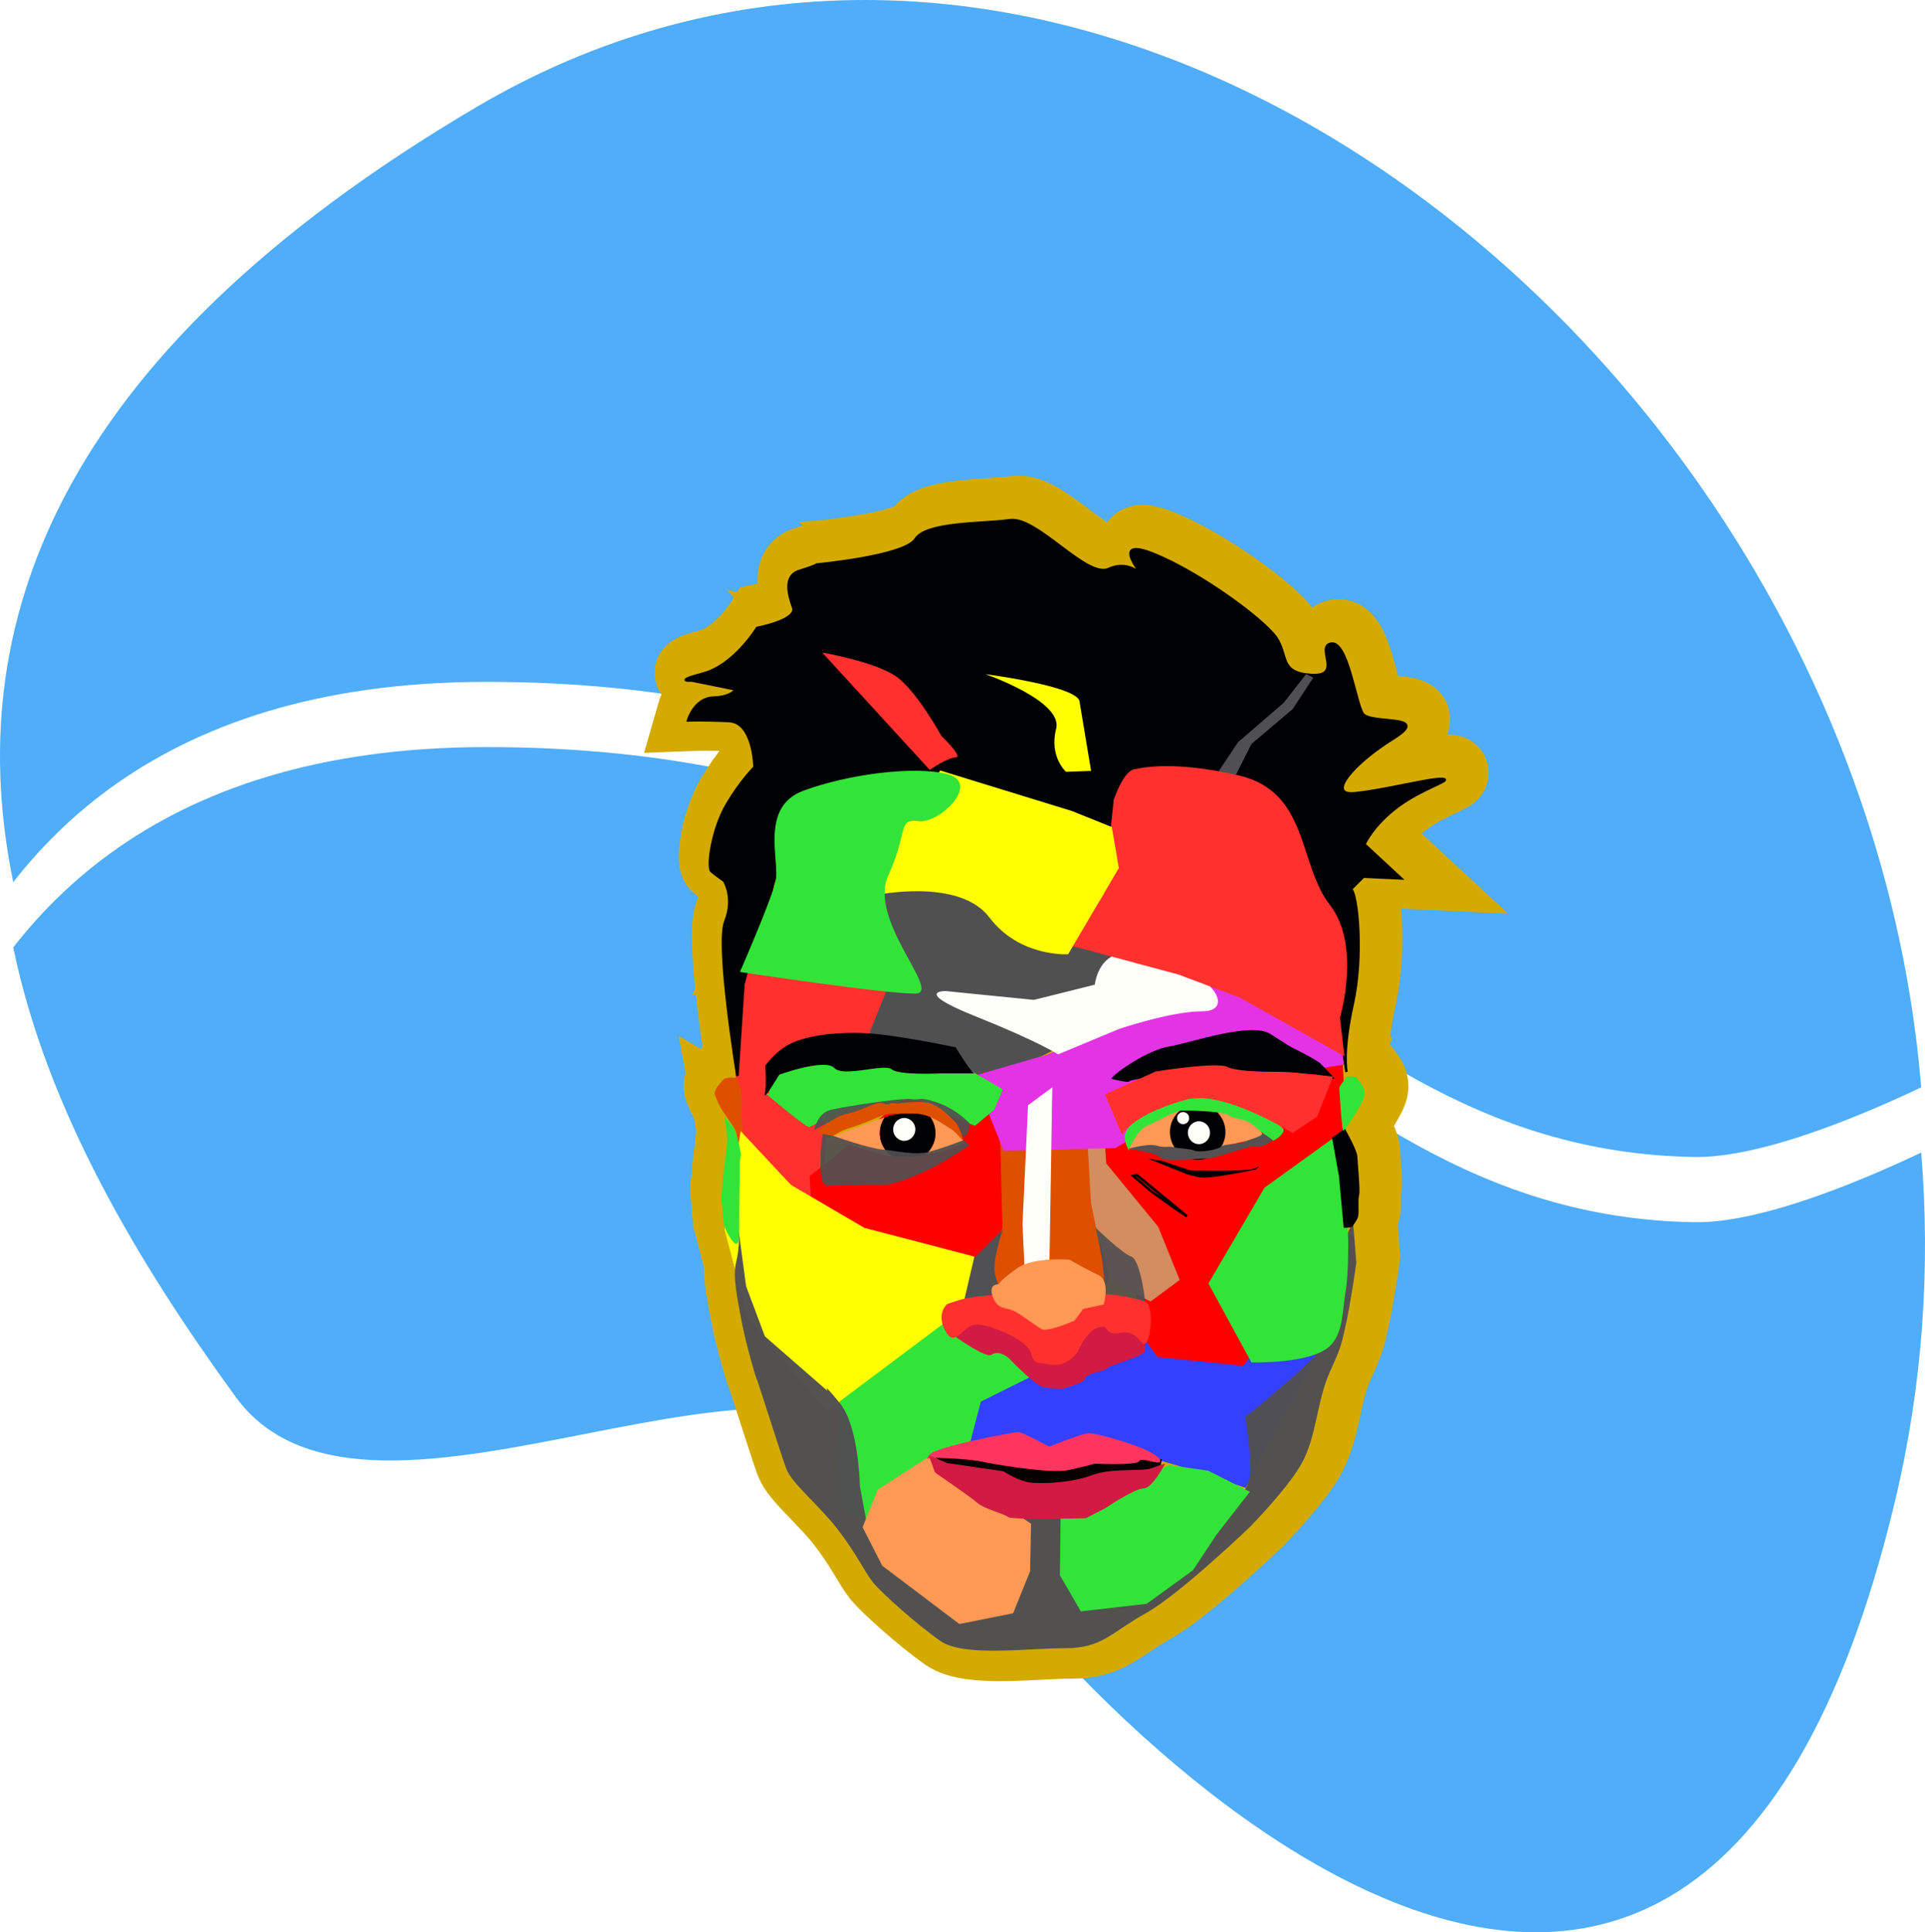 <?xml version="1.0" encoding="UTF-8" standalone="no"?>
<!-- Created with Inkscape (http://www.inkscape.org/) -->

<svg
   width="202.99mm"
   height="203.752mm"
   enable-background="new"
   version="1.1"
   viewBox="0 0 202.99 203.752"
   id="svg275"
   sodipodi:docname="kishansvgOP.svg"
   inkscape:version="1.1 (c68e22c387, 2021-05-23)"
   xmlns:inkscape="http://www.inkscape.org/namespaces/inkscape"
   xmlns:sodipodi="http://sodipodi.sourceforge.net/DTD/sodipodi-0.dtd"
   xmlns="http://www.w3.org/2000/svg"
   xmlns:svg="http://www.w3.org/2000/svg"
   xmlns:rdf="http://www.w3.org/1999/02/22-rdf-syntax-ns#"
   xmlns:cc="http://creativecommons.org/ns#"
   xmlns:dc="http://purl.org/dc/elements/1.1/">
  <sodipodi:namedview
     id="namedview277"
     pagecolor="#505050"
     bordercolor="#eeeeee"
     borderopacity="1"
     inkscape:pageshadow="0"
     inkscape:pageopacity="0"
     inkscape:pagecheckerboard="0"
     inkscape:document-units="mm"
     showgrid="false"
     inkscape:zoom="0.63905568"
     inkscape:cx="545.3359"
     inkscape:cy="308.26735"
     inkscape:window-width="1366"
     inkscape:window-height="705"
     inkscape:window-x="-8"
     inkscape:window-y="-8"
     inkscape:window-maximized="1"
     inkscape:current-layer="g273" />
  <defs
     id="defs5">
    <filter
       id="filter4886"
       x="-0.75"
       y="-0.471"
       width="2.222"
       height="1.917"
       color-interpolation-filters="sRGB">
      <feBlend
         in2="BackgroundImage"
         id="feBlend2"
         mode="normal" />
    </filter>
  </defs>
  <g
     transform="translate(23.841,-56.022)"
     id="g273">
    <g
       id="g3687">
      <g
         id="g3415"
         transform="translate(-0.262)">
        <path
           id="path1468"
           style="fill:#4fadf9;fill-opacity:1;stroke:none;stroke-width:0.265px;stroke-linecap:butt;stroke-linejoin:miter;stroke-opacity:1"
           d="m 179.009,177.554 c -0.538,0.254 -1.077,0.51 -1.652,0.773 -0.759,0.347 -1.546,0.7 -2.355,1.052 -0.809,0.352 -1.64,0.704 -2.486,1.05 -0.846,0.346 -1.706,0.686 -2.573,1.014 -0.868,0.328 -1.742,0.645 -2.617,0.945 -0.875,0.3 -1.75,0.582 -2.618,0.842 -0.434,0.13 -0.866,0.254 -1.296,0.372 -0.429,0.118 -0.856,0.229 -1.28,0.334 -0.423,0.104 -0.843,0.202 -1.258,0.291 -0.415,0.089 -0.826,0.171 -1.231,0.244 -0.405,0.073 -0.805,0.138 -1.199,0.194 -0.394,0.056 -0.781,0.102 -1.161,0.138 -0.38,0.037 -0.753,0.064 -1.118,0.08 -0.365,0.016 -0.721,0.021 -1.069,0.015 -0.713,-0.012 -1.419,-0.035 -2.116,-0.07 -0.697,-0.035 -1.386,-0.082 -2.068,-0.14 -0.682,-0.058 -1.356,-0.127 -2.023,-0.207 -0.667,-0.08 -1.326,-0.17 -1.979,-0.271 -0.653,-0.101 -1.298,-0.212 -1.937,-0.333 -0.639,-0.121 -1.272,-0.253 -1.898,-0.394 -0.626,-0.141 -1.246,-0.291 -1.86,-0.451 -0.614,-0.16 -1.223,-0.328 -1.826,-0.506 -0.603,-0.178 -1.2,-0.365 -1.792,-0.56 -0.592,-0.195 -1.18,-0.399 -1.762,-0.611 -0.582,-0.212 -1.16,-0.432 -1.733,-0.66 -0.573,-0.228 -1.142,-0.464 -1.706,-0.707 -0.565,-0.243 -1.125,-0.493 -1.682,-0.751 -0.557,-0.257 -1.11,-0.522 -1.659,-0.793 -0.55,-0.271 -1.096,-0.549 -1.64,-0.833 -0.543,-0.284 -1.083,-0.575 -1.621,-0.871 -0.538,-0.296 -1.072,-0.598 -1.605,-0.905 -0.533,-0.308 -1.063,-0.621 -1.592,-0.939 -1.057,-0.636 -2.106,-1.294 -3.15,-1.968 -1.044,-0.675 -2.083,-1.367 -3.12,-2.073 -1.037,-0.707 -2.072,-1.428 -3.107,-2.161 -1.036,-0.733 -2.072,-1.477 -3.111,-2.23 -1.04,-0.753 -2.083,-1.515 -3.133,-2.282 -2.099,-1.534 -4.224,-3.091 -6.397,-4.646 -1.086,-0.778 -2.185,-1.555 -3.299,-2.329 -1.113,-0.774 -2.241,-1.544 -3.387,-2.308 -1.146,-0.764 -2.31,-1.522 -3.494,-2.27 -0.592,-0.374 -1.189,-0.746 -1.792,-1.115 -0.603,-0.369 -1.211,-0.735 -1.825,-1.099 -0.614,-0.363 -1.234,-0.723 -1.86,-1.08 -0.626,-0.357 -1.258,-0.71 -1.897,-1.059 -0.639,-0.349 -1.285,-0.694 -1.937,-1.036 -0.652,-0.341 -1.311,-0.678 -1.978,-1.011 -0.666,-0.332 -1.34,-0.66 -2.022,-0.983 -0.681,-0.323 -1.37,-0.641 -2.067,-0.953 -0.697,-0.312 -1.402,-0.619 -2.115,-0.921 -0.713,-0.301 -1.435,-0.597 -2.165,-0.887 -0.73,-0.29 -1.469,-0.573 -2.217,-0.85 -0.748,-0.277 -1.505,-0.548 -2.271,-0.811 -0.766,-0.264 -1.542,-0.52 -2.328,-0.77 -0.785,-0.25 -1.581,-0.492 -2.386,-0.727 -0.805,-0.235 -1.621,-0.462 -2.446,-0.682 -0.826,-0.219 -1.662,-0.431 -2.509,-0.634 -0.847,-0.203 -1.705,-0.398 -2.574,-0.583 -0.869,-0.186 -1.749,-0.363 -2.641,-0.531 -0.892,-0.168 -1.795,-0.327 -2.71,-0.476 -0.915,-0.15 -1.842,-0.289 -2.781,-0.42 -0.939,-0.13 -1.891,-0.251 -2.855,-0.361 -0.964,-0.11 -1.941,-0.21 -2.93,-0.3 -0.989,-0.089 -1.992,-0.168 -3.008,-0.236 -1.016,-0.068 -2.045,-0.125 -3.088,-0.171 -1.043,-0.045 -2.099,-0.079 -3.169,-0.102 -1.07,-0.022 -2.155,-0.033 -3.254,-0.032 -1.099,0.001 -2.178,0.021 -3.239,0.056 -1.061,0.036 -2.104,0.088 -3.128,0.157 -1.024,0.069 -2.031,0.154 -3.019,0.255 -0.988,0.101 -1.959,0.218 -2.911,0.35 -0.953,0.132 -1.888,0.28 -2.806,0.442 -0.918,0.162 -1.819,0.339 -2.703,0.53 -0.884,0.191 -1.751,0.396 -2.601,0.615 -0.85,0.219 -1.684,0.452 -2.501,0.697 -0.817,0.246 -1.618,0.504 -2.403,0.775 -0.785,0.271 -1.554,0.555 -2.308,0.851 -0.753,0.296 -1.491,0.603 -2.213,0.922 -0.722,0.319 -1.43,0.65 -2.122,0.992 -0.692,0.341 -1.369,0.694 -2.031,1.056 -0.662,0.363 -1.31,0.736 -1.944,1.119 -0.633,0.383 -1.252,0.776 -1.857,1.178 -0.605,0.402 -1.196,0.813 -1.773,1.233 -0.577,0.42 -1.14,0.848 -1.69,1.285 -0.55,0.437 -1.087,0.882 -1.61,1.335 -0.524,0.453 -1.034,0.913 -1.532,1.38 -0.498,0.467 -0.983,0.942 -1.455,1.423 -0.472,0.481 -0.933,0.968 -1.381,1.462 -0.448,0.493 -0.883,0.993 -1.307,1.498 -0.419,0.499 -0.826,1.003 -1.222,1.512 3.536,17.186 13.275,33.392 23.432,47.372 14.335,19.731 60.618,-12.33 72.642,8.743 12.024,21.073 80.33,94.69 102.36,2.255 2.949,-12.372 3.741,-24.724 2.756,-36.74 z" />
        <path
           id="path3410"
           style="fill:#4fadf9;fill-opacity:1;stroke:none;stroke-width:0.265px;stroke-linecap:butt;stroke-linejoin:miter;stroke-opacity:1"
           d="M 66.303,56.033 C 52.895,56.251 39.442,59.782 26.668,67.309 c -45.042,26.542 -54.288,55.298 -48.849,81.736 0.396,-0.509 0.803,-1.013 1.222,-1.512 0.424,-0.505 0.859,-1.004 1.307,-1.498 0.448,-0.493 0.908,-0.981 1.381,-1.462 0.472,-0.481 0.958,-0.955 1.455,-1.423 0.498,-0.467 1.008,-0.928 1.532,-1.38 0.524,-0.453 1.06,-0.898 1.61,-1.335 0.55,-0.437 1.113,-0.865 1.69,-1.285 0.577,-0.42 1.168,-0.831 1.773,-1.233 0.605,-0.402 1.224,-0.795 1.857,-1.178 0.633,-0.383 1.281,-0.756 1.944,-1.119 0.662,-0.363 1.339,-0.715 2.031,-1.056 0.692,-0.341 1.399,-0.673 2.122,-0.992 0.722,-0.319 1.46,-0.627 2.213,-0.922 0.753,-0.296 1.523,-0.579 2.308,-0.851 0.785,-0.271 1.586,-0.53 2.403,-0.775 0.817,-0.246 1.651,-0.478 2.501,-0.697 0.85,-0.219 1.717,-0.424 2.601,-0.615 0.884,-0.191 1.785,-0.368 2.703,-0.53 0.918,-0.162 1.853,-0.31 2.806,-0.442 0.953,-0.132 1.923,-0.249 2.911,-0.35 0.988,-0.101 1.995,-0.186 3.019,-0.255 1.024,-0.069 2.067,-0.121 3.128,-0.157 1.061,-0.036 2.14,-0.055 3.239,-0.056 1.099,-0.001 2.183,0.01 3.254,0.032 1.07,0.022 2.126,0.056 3.169,0.102 1.043,0.045 2.072,0.103 3.088,0.171 1.016,0.068 2.018,0.146 3.008,0.236 0.989,0.089 1.966,0.19 2.93,0.3 0.964,0.11 1.915,0.23 2.855,0.361 0.939,0.13 1.866,0.27 2.781,0.42 0.915,0.15 1.818,0.308 2.71,0.476 0.892,0.168 1.772,0.345 2.641,0.531 0.869,0.186 1.727,0.38 2.574,0.583 0.847,0.203 1.684,0.414 2.509,0.634 0.826,0.219 1.641,0.447 2.446,0.682 0.805,0.235 1.6,0.477 2.386,0.727 0.785,0.25 1.561,0.506 2.328,0.77 0.766,0.264 1.523,0.534 2.271,0.811 0.748,0.277 1.487,0.56 2.217,0.85 0.73,0.29 1.452,0.585 2.165,0.887 0.713,0.301 1.418,0.608 2.115,0.921 0.697,0.312 1.386,0.631 2.067,0.953 0.681,0.323 1.355,0.651 2.022,0.983 0.666,0.332 1.325,0.67 1.978,1.011 0.652,0.341 1.298,0.686 1.937,1.036 0.639,0.349 1.271,0.702 1.897,1.059 0.626,0.357 1.246,0.717 1.86,1.08 0.614,0.363 1.223,0.73 1.825,1.099 0.603,0.369 1.2,0.741 1.792,1.115 1.184,0.748 2.348,1.506 3.494,2.27 1.146,0.764 2.274,1.534 3.387,2.308 1.113,0.774 2.212,1.551 3.299,2.329 2.173,1.555 4.298,3.112 6.397,4.646 1.05,0.767 2.093,1.529 3.133,2.282 1.04,0.753 2.076,1.497 3.111,2.23 1.036,0.733 2.07,1.454 3.107,2.161 1.037,0.707 2.076,1.399 3.12,2.073 1.044,0.675 2.093,1.332 3.15,1.968 0.528,0.318 1.059,0.631 1.592,0.939 0.533,0.308 1.067,0.609 1.605,0.905 0.538,0.296 1.078,0.587 1.621,0.871 0.543,0.284 1.09,0.562 1.64,0.833 0.55,0.271 1.103,0.535 1.659,0.793 0.557,0.257 1.117,0.508 1.682,0.751 0.565,0.243 1.133,0.479 1.706,0.707 0.573,0.228 1.15,0.448 1.733,0.66 0.582,0.212 1.17,0.416 1.762,0.611 0.592,0.195 1.189,0.382 1.792,0.56 0.603,0.178 1.212,0.347 1.826,0.506 0.614,0.16 1.234,0.31 1.86,0.451 0.626,0.141 1.259,0.273 1.898,0.394 0.639,0.121 1.284,0.232 1.937,0.333 0.653,0.101 1.312,0.191 1.979,0.271 0.667,0.08 1.341,0.149 2.023,0.207 0.682,0.058 1.37,0.104 2.068,0.14 0.697,0.035 1.403,0.059 2.116,0.07 0.348,0.006 0.704,6.1e-4 1.069,-0.015 0.365,-0.016 0.738,-0.043 1.118,-0.08 0.38,-0.037 0.768,-0.083 1.161,-0.138 0.394,-0.056 0.794,-0.121 1.199,-0.194 0.405,-0.073 0.816,-0.155 1.231,-0.244 0.415,-0.089 0.835,-0.187 1.258,-0.291 0.423,-0.104 0.85,-0.216 1.28,-0.334 0.429,-0.118 0.862,-0.242 1.296,-0.372 0.868,-0.26 1.743,-0.542 2.618,-0.842 0.875,-0.3 1.75,-0.617 2.617,-0.945 0.868,-0.328 1.728,-0.669 2.573,-1.014 0.846,-0.346 1.677,-0.697 2.486,-1.05 0.809,-0.352 1.597,-0.705 2.355,-1.052 0.574,-0.263 1.114,-0.518 1.652,-0.773 C 173.897,108.35 120.467,55.154 66.303,56.033 Z" />
      </g>
      <g
         id="g3549"
         transform="translate(-21.985,10.984)">
        <g
           fill="#d4aa00"
           stroke="#d4aa00"
           stroke-width="7.9"
           id="g135">
          <g
             stroke-width="7.9"
             id="g35">
            <path
               d="m 101.43,190.23 -3.074,7.216 19.377,-0.134 6.415,1.871 6.014,2.005 7.751,-14.433 -20.713,-1.069 -14.433,2.272 z"
               id="path9" />
            <path
               d="m 90.336,183.51 8.41,-3.024 10.654,8.048 -7.161,3.564 -1.604,6.153 -7.276,6.709 -3.997,-0.251 -2.334,-2.206 0.567,-15.97 z"
               id="path11" />
            <path
               d="m 99.692,185.35 c 0,0 3.14,2.205 3.675,1.804 0.535,-0.401 1.403,-0.134 2.071,0.601 0.668,0.735 2.606,2.539 3.207,2.74 0.601,0.2 2.071,0.267 2.071,0.267 0,0 2.472,-0.601 2.539,-1.136 0.067,-0.535 2.339,-0.802 2.339,-1.069 0,-0.267 4.009,-1.27 3.942,-1.804 -0.067,-0.535 0.334,-2.539 -0.267,-2.606 -0.303,-0.034 -4.79,-0.122 -9.825,-0.756 -5.426,-0.683 -10.547,0.37 -9.752,1.959 z"
               id="path13" />
            <path
               d="m 92.342,134.23 4.677,-1.47 19.912,7.617 -0.535,5.078 -6.281,9.488 -7.884,3.875 -12.094,-5.412 0.2,-0.601 z"
               id="path15" />
            <path
               d="m 77.642,146.13 15.101,1.47 -2.673,6.682 -9.354,4.811 5.249,3.643 -0.438,9.587 -8.82,-8.285 -0.475,-9.351 z"
               id="path17" />
            <path
               d="m 114.43,164.14 2.929,10.3 1.795,9.355 v 1.228 l 1.701,2.362 9.071,0.945 5.103,-6.993 4.252,-10.961 1.417,-6.804 -0.283,-7.276 -4.63,-0.189 z"
               id="path19" />
            <path
               d="m 104.57,163.63 -2.472,12.695 v 5.212 l 13.23,-0.802 1.871,-8.553 -3.474,-7.884 z"
               id="path21" />
            <path
               d="m 85.927,166.97 -1.737,1.336 0.267,4.41 16.437,9.087 3.608,-8.018 c 0,0 0.134,3.608 0,-0.935 -0.134,-4.544 -0.267,-11.493 -0.267,-11.493 l 0.668,-4.544 -10.023,2.673 z"
               id="path23" />
            <path
               d="m 115.06,160.96 -1.604,3.207 0.401,6.949 0.668,3.341 1.47,4.944 4.143,2.138 3.074,-2.272 -2.272,-5.613 -5.479,-6.682 z"
               id="path25" />
            <path
               d="m 98.957,181.74 2.472,-4.677 3.119,-3.088 c 0,0 -0.939,2.787 -0.88,4.224 0.031,0.743 0.634,2.138 0.634,2.138 l -0.267,1.804 z"
               id="path27" />
            <path
               d="m 101.5,157.75 3.14,7.884 11.76,-0.267 12.161,-6.949 12.161,-1.871 -2.005,-6.815 -11.633,-2.444 -17.766,8.19 z"
               id="path29" />
            <path
               d="m 128.35,161.73 c 0.423,0.186 1.215,0.346 1.74,0.596 0.94,0.448 1.544,1.105 1.544,1.105 0,0 1.087,1.134 -0.52,1.134 -1.606,0 -3.603,0.815 -3.603,0.815 0,0 0.65,-2.173 0.319,-2.504 -0.331,-0.331 -0.496,-1.122 -0.591,-1.311 z"
               id="path31" />
            <path
               d="m 118.09,164.99 c -1.039,0.992 1.866,0.118 1.866,0.118 l 2.67,0.283 c 0,0 -0.402,-3.52 0.638,-3.992 1.039,-0.472 -5.292,1.536 -4.866,2.717 z"
               id="path33" />
          </g>
          <circle
             cx="125.11"
             cy="163.67"
             r="2.929"
             stroke-width="7.9"
             style="paint-order:stroke markers fill"
             id="circle37" />
          <g
             id="g89">
            <g
               stroke-width="7.9"
               id="g47">
              <path
                 d="m 117.88,165.42 c 0,0 0.85,-1.984 1.89,-2.41 1.039,-0.425 2.882,-1.606 3.732,-1.606 0.85,0 4.3,0.047 4.961,0.52 0.661,0.472 1.512,0.236 2.41,0.945 0.898,0.709 1.984,1.701 2.173,1.701 0.189,0 1.323,-0.756 1.087,-1.228 -0.236,-0.472 -3.26,-2.126 -4.063,-2.268 -0.803,-0.142 -2.599,-1.087 -4.347,-0.992 -1.748,0.095 -3.449,-0.047 -4.772,0.567 -1.323,0.614 -2.315,1.417 -2.362,1.748 -0.047,0.331 -0.472,0.236 -0.992,1.134 -0.52,0.898 0.283,2.126 0.283,2.126 z"
                 id="path39" />
              <path
                 d="m 123.95,168.11 -4.076,-1.637 1.437,0.234 3.007,1.002 c 0,0 6.08,0.2 6.882,-0.234 0.802,-0.434 0.033,0.134 0.033,0.134 0,0 -4.878,1.069 -5.947,0.835 -1.069,-0.234 -1.336,-0.334 -1.336,-0.334 z"
                 id="path41" />
              <path
                 d="m 117.88,165.42 c 0,0 2.084,-0.635 3.086,-0.268 0.475,0.174 1.076,-0.006 1.565,0.11 0.542,0.129 1.815,0.176 2.131,0.334 0.601,0.301 2.579,-0.072 2.879,-0.373 0.301,-0.301 2.115,-0.306 2.449,-0.507 0.334,-0.2 1.855,-0.563 1.889,-0.83 0.033,-0.267 1.151,0.641 1.151,0.641 0,0 -1.2,0.879 -1.801,0.679 -0.601,-0.2 -4.077,1.211 -4.944,1.236 -1.684,0.049 -4.51,0.401 -5.011,0 -0.501,-0.401 -0.75,-0.515 -2.071,-0.768 l -1.321,-0.253 z"
                 id="path43" />
              <path
                 d="m 115.99,158.05 c 0.472,-0.709 3.969,-3.071 6.095,-3.402 2.126,-0.331 8.599,-2.646 10.678,-1.323 l 2.079,1.323 c 0,0 2.882,1.417 3.26,1.843 0.378,0.425 1.559,1.512 1.37,1.559 -0.189,0.047 -1.039,-0.425 -2.315,-0.472 -1.276,-0.047 -0.709,0.331 -1.276,-0.047 -0.567,-0.378 -6,-0.047 -7.654,-0.472 -1.654,-0.425 -5.008,-0.236 -5.859,0.189 -0.85,0.425 -4.441,0.898 -4.489,1.087 -0.047,0.189 -1.89,-0.283 -1.89,-0.283 z"
                 id="path45" />
            </g>
            <path
               transform="scale(0.265)"
               d="m 363.66,626.68 c 4.439,-0.677 9.596,-2.17 9.596,-2.17 0,0 4.546,-2.147 5.809,-2.147 1.263,0 -1.39,-2.651 -2.779,-4.166 -1.389,-1.515 -5.428,-4.167 -8.08,-6.188 -0.696,-0.53 -1.841,-0.942 -3.228,-1.254 a 11.071,11.071 0 0 1 0.389,0.443 11.071,11.071 0 0 1 0.645,0.9 11.071,11.071 0 0 1 0.551,0.961 11.071,11.071 0 0 1 0.451,1.01 11.071,11.071 0 0 1 0.35,1.051 11.071,11.071 0 0 1 0.242,1.08 11.071,11.071 0 0 1 0.133,1.098 11.071,11.071 0 0 1 0.029,0.783 11.071,11.071 0 0 1 -0.057,1.105 11.071,11.071 0 0 1 -0.164,1.094 11.071,11.071 0 0 1 -0.275,1.072 11.071,11.071 0 0 1 -0.379,1.039 11.071,11.071 0 0 1 -0.48,0.998 11.071,11.071 0 0 1 -0.578,0.943 11.071,11.071 0 0 1 -0.67,0.881 11.071,11.071 0 0 1 -0.756,0.809 11.071,11.071 0 0 1 -0.746,0.656 z"
               stroke-width="29.858"
               id="path49" />
            <path
               transform="scale(0.265)"
               d="m 347.59,611.78 c -4.59,1.336 -7.156,2.79 -11.719,4.275 -5.43,1.768 -10.48,4.167 -10.48,4.167 0,0 12.753,3.788 19.824,5.934 1.814,0.551 3.574,0.892 5.271,1.1 -0.018,-0.011 -0.035,-0.022 -0.053,-0.033 -0.305,-0.208 -0.599,-0.431 -0.881,-0.668 -0.282,-0.238 -0.552,-0.491 -0.809,-0.756 -0.257,-0.264 -0.501,-0.541 -0.73,-0.83 -0.23,-0.289 -0.445,-0.59 -0.645,-0.9 -0.2,-0.311 -0.383,-0.632 -0.551,-0.961 -0.167,-0.329 -0.318,-0.666 -0.451,-1.01 -0.134,-0.344 -0.251,-0.695 -0.35,-1.051 -0.099,-0.356 -0.18,-0.716 -0.242,-1.08 -0.062,-0.363 -0.107,-0.73 -0.133,-1.098 -0.019,-0.261 -0.029,-0.522 -0.029,-0.783 4.4e-4,-0.369 0.019,-0.738 0.057,-1.105 0.036,-0.367 0.091,-0.732 0.164,-1.094 0.074,-0.362 0.166,-0.72 0.275,-1.072 0.109,-0.352 0.235,-0.699 0.379,-1.039 0.143,-0.34 0.304,-0.674 0.48,-0.998 0.177,-0.324 0.371,-0.639 0.58,-0.943 0.014,-0.018 0.027,-0.036 0.041,-0.055 z"
               stroke-width="29.858"
               id="path51" />
            <path
               d="m 79.611,159.65 c 4.347,3.685 4.536,3.496 4.536,3.496 l 3.543,-1.748 6.898,-1.181 7.04,2.788 2.032,-1.701 0.898,-2.126 -3.307,-1.937 -7.748,-1.049 -6.899,0.009 -3.874,0.52 -2.238,0.664 -0.597,1.32 c 0,0 0.142,0.85 -0.047,0.898 -0.189,0.047 -0.236,0.047 -0.236,0.047 z"
               stroke-width="7.9"
               id="path53" />
            <path
               transform="scale(0.265)"
               d="m 347.59,611.78 a 11.071,11.071 0 0 0 -0.041,0.055 11.071,11.071 0 0 0 -0.58,0.943 11.071,11.071 0 0 0 -0.48,0.998 11.071,11.071 0 0 0 -0.379,1.039 11.071,11.071 0 0 0 -0.275,1.072 11.071,11.071 0 0 0 -0.164,1.094 11.071,11.071 0 0 0 -0.057,1.105 11.071,11.071 0 0 0 0.029,0.783 11.071,11.071 0 0 0 0.133,1.098 11.071,11.071 0 0 0 0.242,1.08 11.071,11.071 0 0 0 0.35,1.051 11.071,11.071 0 0 0 0.451,1.01 11.071,11.071 0 0 0 0.551,0.961 11.071,11.071 0 0 0 0.645,0.9 11.071,11.071 0 0 0 0.73,0.83 11.071,11.071 0 0 0 0.809,0.756 11.071,11.071 0 0 0 0.881,0.668 11.071,11.071 0 0 0 0.053,0.033 c 4.918,0.6 9.281,6.1e-4 12.66,-0.469 0.17,-0.024 0.333,-0.077 0.506,-0.104 a 11.071,11.071 0 0 0 0.746,-0.656 11.071,11.071 0 0 0 0.756,-0.809 11.071,11.071 0 0 0 0.67,-0.881 11.071,11.071 0 0 0 0.578,-0.943 11.071,11.071 0 0 0 0.48,-0.998 11.071,11.071 0 0 0 0.379,-1.039 11.071,11.071 0 0 0 0.275,-1.072 11.071,11.071 0 0 0 0.164,-1.094 11.071,11.071 0 0 0 0.057,-1.105 11.071,11.071 0 0 0 -0.029,-0.783 11.071,11.071 0 0 0 -0.133,-1.098 11.071,11.071 0 0 0 -0.242,-1.08 11.071,11.071 0 0 0 -0.35,-1.051 11.071,11.071 0 0 0 -0.451,-1.01 11.071,11.071 0 0 0 -0.551,-0.961 11.071,11.071 0 0 0 -0.645,-0.9 11.071,11.071 0 0 0 -0.389,-0.443 c -3.898,-0.878 -9.927,-0.873 -14.955,0.244 -1.088,0.242 -1.552,0.522 -2.424,0.775 z"
               stroke-width="29.858"
               id="path55" />
            <g
               stroke-width="7.9"
               id="g87">
              <path
                 d="m 77.202,148.08 -0.629,9.675"
                 id="path57" />
              <path
                 d="m 101.53,157.48 c -0.52,-0.378 -1.937,-2.74 -1.937,-2.74 0,0 -6.567,-1.417 -9.922,-1.512 -3.354,-0.095 -6.048,0.378 -7.607,1.181 -1.559,0.803 -2.551,2.268 -2.551,2.268 0,0 0.142,2.126 -0.047,2.977 -0.189,0.85 1.512,-2.032 1.512,-2.032 0,0 4.819,-1.748 5.811,-0.709 0.992,1.039 5.244,-0.52 6.048,0.142 0.803,0.661 5.292,0.425 5.292,0.425 z"
                 id="path59" />
              <path
                 d="m 84.658,163.47 c 0,0 0.334,-1.737 1.637,-2.105 1.303,-0.367 7.751,-1.336 8.686,-1.169 0.935,0.167 0.568,-0.334 2.572,0.334 2.005,0.668 3.086,1.855 3.42,2.123 0.203,0.163 -0.046,1.6 -0.622,1.453 -0.371,-0.095 -1.043,-1.745 -1.265,-1.823 -0.568,-0.2 -1.867,-1.752 -2.602,-1.685 -0.735,0.067 -3.424,0.002 -3.791,0.103 -0.367,0.1 -3.726,0.866 -4.227,1.167 -0.501,0.301 -1.771,0.635 -2.405,0.869 -0.635,0.234 -1.403,0.735 -1.403,0.735 z"
                 id="path61" />
              <path
                 d="m 85.025,163.6 c 0,0 1.537,-1.537 3.274,-1.904 1.737,-0.367 3.174,-1.537 3.909,-0.935 1.002,-0.067 3.374,-0.434 4.51,-0.167 1.136,0.267 2.305,1.47 2.84,2.038 0.535,0.568 0.859,2.017 0.859,2.017 0,0 -0.959,-1.148 -1.393,-1.349 -0.434,-0.2 -2.005,-1.537 -3.642,-1.57 -1.637,-0.033 -2.673,-0.1 -3.341,0.134 -0.668,0.234 -2.486,1.048 -3.508,1.336 -1.303,0.367 -1.403,0.735 -2.038,0.902 -0.501,0.434 -1.47,-0.501 -1.47,-0.501 z"
                 id="path63" />
              <path
                 d="m 86.666,164.07 c 0,0 3.837,1.351 5.207,1.445 1.37,0.095 3.377,0.657 4.937,0.231 1.559,-0.425 3.638,-1.228 3.638,-1.228 l 0.567,0.567 c 0,0 -1.606,1.087 -3.307,2.032 -1.701,0.945 -4.536,2.173 -5.953,2.126 -1.417,-0.047 -5.145,0.075 -5.759,0.075 -0.614,0 -0.72,-1.823 -0.626,-3.477 0.094,-1.654 0.228,-1.972 0.228,-1.972 z"
                 id="path65" />
              <path
                 d="m 117.13,163.97 -1.804,-4.276 5.345,-2.405 c 0,0 6.548,-1.069 7.617,-0.468 1.069,0.601 7.283,0.601 7.283,0.601 l 3.809,0.401 -1.67,4.21 -2.606,1.737 c 0,0 -7.283,-4.544 -11.092,-3.541 -3.809,1.002 -6.214,2.539 -6.882,3.742 z"
                 id="path67" />
              <path
                 d="m 76.974,159.36 -0.451,-1.37 c 0,0 -1.086,-0.267 -1.52,0.234 -0.434,0.501 -0.952,1.069 -0.802,1.537 0.15,0.468 0.601,1.437 0.952,1.888 0.351,0.451 0.351,0.551 0.935,1.37 0.585,0.819 0.351,1.42 0.601,1.721 0.251,0.301 0.651,-0.334 0.484,-1.203 -0.167,-0.869 -0.234,-2.272 -0.15,-2.455 0.084,-0.184 -0.05,-1.721 -0.05,-1.721 z"
                 id="path69" />
              <path
                 d="m 76.918,163.57 -1.701,10.394 2.457,9.26 8.344,9.852 14.241,-10.677 1.3,-5.593 -11.601,-3.032 -7.748,-4.536 z"
                 id="path71" />
              <path
                 d="m 75.194,162.09 c 0,0 0.307,1.63 0.307,2.244 0,0.614 -0.472,4.016 -0.472,4.441 0,0.425 -0.236,1.748 -0.118,2.268 0.118,0.52 0.094,2.008 0.26,2.504 0.165,0.496 0.898,1.913 1.276,1.913 0.378,0 0.307,-1.252 0.307,-1.488 v -1.134 c 0,-1.039 0.071,-4.087 0.071,-4.087 v -1.89 l 0.118,-0.874 -0.213,-1.11 -0.496,-1.583 -0.921,-1.134 z"
                 id="path73" />
              <path
                 d="m 107.22,160.84 -0.583,12.551 0.267,5.746 2.578,-1.857 0.293,-18.323 z"
                 id="path75" />
              <path
                 d="m 114.34,173.75 c 0,0 1.409,5.827 0.674,6.562 -0.735,0.735 4.04,1.079 4.441,1.814 0.401,0.735 -0.318,-4.978 -1.32,-5.312 -1.002,-0.334 -3.795,-3.063 -3.795,-3.063 z"
                 id="path77" />
              <path
                 d="m 98.689,181.81 c 0,0 -1.191,0.965 -0.189,2.836 1.002,1.871 1.822,-0.547 3.159,-0.68 1.336,-0.134 5.526,1.639 5.86,2.975 0.334,1.336 0.758,0.977 2.094,1.244 1.336,0.267 2.575,-0.829 2.843,-1.364 0.267,-0.535 1.272,-2.86 2.875,-2.592 1.103,1.668 2.106,-0.614 3.879,1.623 0.848,1.07 1.369,-3.547 0.522,-4.202 -0.869,-0.535 -5.14,-1.108 -5.942,-0.975 -0.567,0.094 -8.57,-0.223 -12.777,0.457 -0.797,0.129 -2.324,0.679 -2.324,0.679 z"
                 id="path79" />
              <path
                 d="m 76.729,174.25 0.756,5.67 1.984,5.292 6.615,5.764 c 0,0 -0.661,-1.134 1.323,1.323 1.984,2.457 2.079,8.693 2.079,8.693 l 0.661,3.591 c 0,0 0.85,0.945 2.268,4.158 1.417,3.213 6.426,4.914 9.449,5.103 3.024,0.189 5.292,-3.874 4.536,-5.575 -0.756,-1.701 0.355,-4.137 0.355,-4.137 l 4.503,0.111 c 0,0 -0.795,1.664 -0.323,3.648 0.472,1.984 1.512,5.386 2.079,5.481 0.567,0.095 4.063,0.189 5.103,-0.378 1.039,-0.567 5.386,-1.89 6.804,-4.819 1.417,-2.929 5.953,-5.764 5.764,-9.166 -0.189,-3.402 -0.567,-5.292 -0.567,-5.292 0,0 9.071,-7.182 9.071,-8.788 0,-1.606 2.079,-7.938 1.417,-8.599 -0.661,-0.661 0.85,-2.74 0.85,-3.307 0,-0.567 0.378,4.441 0.378,4.441 0,0 -0.788,5.8 -1.606,8.599 -0.401,1.37 -1.138,2.621 -1.606,3.969 -0.959,2.759 -1.105,5.821 -2.457,8.41 -1.348,2.582 -5.481,6.804 -5.481,6.804 0,0 -7.465,7.182 -11.056,9.166 -3.591,1.984 -4.536,3.685 -8.505,3.685 -3.969,0 -10.678,0.945 -13.135,-0.756 -2.457,-1.701 -6.237,-5.103 -7.087,-6.142 -0.85,-1.039 -1.795,-3.118 -3.78,-5.67 -1.984,-2.551 -4.819,-4.819 -5.386,-6.331 -0.567,-1.512 -3.213,-9.922 -3.118,-9.449 0.094,0.472 -1.134,-3.591 -1.606,-6.142 -0.472,-2.551 -0.945,-4.725 -0.567,-6.237 0.378,-1.512 0.283,-3.118 0.283,-3.118 z"
                 id="path81" />
              <path
                 d="m 104.09,179.73 c 0,0 -1.134,-0.095 -0.567,1.37 0.567,1.465 1.465,0.898 2.693,1.701 1.228,0.803 1.843,1.323 2.457,1.654 0.614,0.331 3.449,-0.898 3.449,-0.898 l 0.898,-1.228 2.173,-0.472 c 0,0 0.756,-2.504 -0.567,-3.118 -1.323,-0.614 -3.024,-1.606 -3.024,-1.606 0,0 -3.78,-0.331 -5.528,0.898 -1.748,1.228 -1.984,1.701 -1.984,1.701 z"
                 id="path83" />
              <path
                 d="m 126.24,179.64 4.536,8.316 c 0,0 6.179,0.204 8.24,-1.698 1.481,-1.367 1.353,-3.912 1.692,-5.804 0.315,-1.757 0.273,-5.349 0.273,-5.349 l -0.347,-7.834 -0.353,-3.594 -8.118,5.85 z"
                 id="path85" />
            </g>
          </g>
          <g
             stroke-width="7.9"
             id="g97">
            <circle
               cx="123.57"
               cy="162.2"
               r="0.638"
               style="paint-order:stroke markers fill"
               id="circle91" />
            <ellipse
               cx="125.24"
               cy="163.74"
               rx="1.169"
               ry="1.205"
               style="paint-order:stroke markers fill"
               id="ellipse93" />
            <ellipse
               cx="94.165"
               cy="163.39"
               rx="1.169"
               ry="1.205"
               style="paint-order:stroke markers fill"
               id="ellipse95" />
          </g>
          <g
             stroke-width="7.9"
             id="g133">
            <path
               d="m 114.24,123.79 c 0,0 3.969,-2.835 4.063,-4.441 0.094,-1.606 1.795,-3.307 1.228,-4.914 -0.567,-1.606 -1.417,-6.142 -1.417,-6.142 0,0 3.78,4.914 3.969,6.331 0.189,1.417 2.173,6.52 1.417,7.938 -0.756,1.417 0,2.74 -4.819,1.984 -4.819,-0.756 -4.441,-0.756 -4.441,-0.756 z"
               filter="url(#filter4886)"
               id="path99" />
            <path
               d="m 76.573,157.75 c 0,0 -2.272,-13.831 -1.27,-16.303 1.002,-2.472 -0.134,-4.276 -0.134,-4.276 0,0 -0.869,-0.601 -1.336,-1.002 -0.468,-0.401 0.067,-4.41 1.604,-7.016 1.537,-2.606 2.94,-3.942 2.94,-3.942 0,0 -0.067,-4.744 -2.673,-4.878 -2.606,-0.134 -4.343,-0.067 -4.343,-0.067 0,0 0.668,-2.339 2.673,-2.405 2.005,-0.067 2.339,-0.869 2.339,-0.869 l -4.61,-0.935 c 0,0 -2.071,0.134 1.203,-0.735 3.274,-0.869 5.679,-4.811 5.679,-4.811 0,0 4.276,-0.802 3.809,-2.138 -0.468,-1.336 -1.069,-3.341 0.668,-3.875 1.737,-0.535 1.804,-0.668 1.804,-0.668 0,0 9.288,-0.869 10.424,-2.673 1.136,-1.804 7.083,-1.604 9.956,-2.005 2.873,-0.401 8.085,6.214 10.424,5.145 2.339,-1.069 3.807,0.973 3.807,0.973 0,0 -3.969,-4.536 0.945,-2.551 4.914,1.984 11.717,6.993 12.946,8.882 1.228,1.89 0.283,3.685 3.685,3.874 3.402,0.189 0.378,-3.024 2.079,-3.307 1.701,-0.283 2.551,6.142 3.307,7.37 0.756,1.228 7.465,0 3.213,2.646 -4.252,2.646 -7.087,6.048 -4.063,5.764 3.024,-0.283 8.032,-1.606 9.26,-1.512 1.228,0.095 -2.079,0.945 -4.725,2.929 -2.646,1.984 -3.496,3.969 -3.496,3.969 l 3.874,3.591 -3.969,-0.189 -1.323,1.323 c 0.661,0.472 1.323,6.993 0.189,12.095 -1.134,5.102 -0.661,7.182 -0.661,7.182 l -1.512,-10.111 c 0,0 -1.417,-6.237 -2.362,-9.922 -0.945,-3.685 -4.725,-7.087 -8.032,-7.37 -3.307,-0.283 -3.591,-1.701 -7.748,-0.945 -4.158,0.756 -2.835,5.575 -8.032,2.929 -5.197,-2.646 -7.559,-5.481 -11.056,-4.063 -3.497,1.417 -8.788,3.969 -9.544,1.228 -0.756,-2.74 -1.512,-3.591 -4.63,-0.661 -3.118,2.929 -7.37,6.048 -7.748,10.3 l -0.378,4.252 c 0,0 -1.039,-0.567 -1.795,2.268 l -0.756,2.835"
               filter="url(#filter4886)"
               id="path101" />
            <path
               d="m 85.517,113.11 c 0,0 5.603,0.957 7.843,2.551 2.125,1.512 4.725,6.237 4.725,6.237 0,0 2.362,2.268 1.512,2.268 -0.85,0 -2.74,1.323 -2.74,1.323 z"
               filter="url(#filter4886)"
               id="path103" />
            <path
               d="m 112.64,118.22 c 0,0 0.397,2.38 0.595,3.57 0.211,1.267 0.633,3.8 0.633,3.8 l -2.646,0.095 c 0,0 -1.795,-1.606 -1.039,-4.536 0.756,-2.929 -7.465,-5.764 -7.465,-5.764 0,0 9.544,1.228 9.922,2.835 z"
               filter="url(#filter4886)"
               id="path105" />
            <path
               d="m 125.77,128.8 1.323,-2.835 2.268,-3.402 4.819,-4.158 2.362,-3.024 0.756,0.378 -2.173,3.307 -4.347,3.685 -3.685,7.323 c -0.445,-0.425 -3.221,-0.85 -1.323,-1.276 z"
               filter="url(#filter4886)"
               id="path107" />
            <path
               d="m 98.489,148.8 9.354,0.935 6.415,-1.604 c 0,0 0.256,-2.523 2.244,-3.159 1.091,-0.349 3.03,0.757 4.972,1.088 5.479,0.935 7.484,4.878 4.143,4.878 -3.341,0 -8.82,1.871 -8.82,1.871 l -6.415,2.673 c 0,0 -2.005,-1.336 -8.686,-4.009 -6.682,-2.673 -3.207,-2.673 -3.207,-2.673 z"
               id="path109" />
            <path
               d="m 118.53,125.41 c -1.203,0 -2.272,3.207 -2.272,3.207 l -1.069,10.023 -3.541,5.345 11.426,3.074 6.415,2.405 11.092,6.214 -0.468,-4.076 c 0,0 2.272,-7.617 -1.069,-11.893 -3.341,-4.276 -2.205,-11.894 -9.555,-13.631 -7.35,-1.737 -10.958,-0.668 -10.958,-0.668 z"
               id="path111" />
            <path
               d="m 93.945,131.69 -2.78,6.995 c 0,0 8.78,-1.87 11.977,2.354 3.198,4.224 8.308,3.881 8.308,3.881 l 5.345,-9.087 -0.743,-4.324 -4.201,-1.689 -13.898,-4.276 z"
               id="path113" />
            <path
               d="m 76.84,146.79 c 0,0 3.207,-7.35 3.742,-9.488 0.535,-2.138 -1.737,-7.885 2.94,-9.622 4.677,-1.737 11.76,-2.673 15.234,-1.737 3.474,0.935 -0.802,5.212 -3.074,4.944 -2.272,-0.267 -1.069,1.069 -3.207,5.746 -2.138,4.677 5.613,12.294 2.94,12.428 C 92.742,149.195 76.84,146.79 76.84,146.79 Z"
               id="path115" />
            <path
               d="m 118.31,168.3 1.89,1.606 2.362,1.701 1.417,0.945 -5.292,-4.347 z"
               id="path117" />
            <path
               d="m 140.58,163.5 c 0,0 1.205,2.126 1.228,2.74 0.024,0.614 0.331,3.591 0.189,4.063 -0.142,0.472 0,1.843 -0.095,2.221 -0.095,0.378 -0.496,0.874 -0.567,0.992 -0.071,0.118 -0.709,0.118 -0.709,0.118 l -0.496,-5.362 -0.709,-3.945 z"
               id="path119" />
            <path
               d="m 91.376,201.37 -1.606,3.969 2.079,4.063 8.127,6.142 5.67,-1.134 1.795,-4.441 0.095,-5.008 -8.931,-5.944 -1.443,-1.367 z"
               id="path121" />
            <path
               d="m 110.65,204.39 -0.067,6.014 2.205,3.809 6.949,-0.802 4.878,-3.541 2.472,-3.742 3.523,-4.526 -4.392,-2.223 -4.21,-0.601 -11.025,5.546 z"
               id="path123" />
            <path
               d="m 97.286,197.91 0.067,0.067 4.878,2.673 7.35,1.203 8.753,-0.601 2.673,-1.537 0.334,-1.537 -6.682,0.134 z"
               id="path125" />
            <path
               d="m 140.04,158.94 0.756,-1.11 c 0,0 0.945,-0.189 1.158,0.213 0.213,0.402 1.039,1.039 0.661,2.055 -0.378,1.016 -1.984,3.425 -2.15,3.425 -0.165,0 -0.425,-4.489 -0.425,-4.489 z"
               id="path127" />
            <path
               d="m 96.885,198.01 c 0,0 3.675,0.033 5.546,0.434 0.136,0.054 7.016,1.336 9.087,0.869 2.071,-0.468 2.74,-0.668 2.74,-0.668 0,0 4.477,0.2 4.677,-0.267 0.2,-0.468 2.005,0.401 2.205,0.067 0.2,-0.334 -0.668,-0.869 -1.67,-1.336 -1.002,-0.468 -5.212,-1.804 -6.014,-1.67 -0.802,0.134 -4.009,1.403 -4.009,1.403 0,0 -2.806,-1.537 -3.274,-1.537 -0.468,0 -8.619,1.537 -9.288,2.339 -0.668,0.802 1e-6,0.368 1e-6,0.368 z"
               id="path129" />
            <path
               d="m 115.39,203.32 -2.071,1.069 c 0,0 -7.818,0.2 -8.219,-0.134 -0.401,-0.334 -2.539,-0.869 -3.207,-1.47 -0.668,-0.601 -4.477,-3.207 -4.477,-3.207 l -0.668,-1.804 1.974,0.805 5.911,0.865 c 0,0 1.604,1.069 2.94,1.203 1.336,0.134 4.276,0 6.415,-0.802 2.138,-0.802 5.279,-0.334 6.281,-0.735 1.002,-0.401 1.403,-0.468 1.403,-0.468 0,0 -1.336,2.606 -2.272,2.606 -0.935,0 -4.009,2.071 -4.009,2.071 z"
               id="path131" />
          </g>
        </g>
        <g
           transform="translate(-0.669,0.738)"
           id="g271">
          <g
             stroke-width="0"
             id="g143">
            <path
               d="m 101.43,190.23 -3.074,7.216 19.377,-0.134 6.415,1.871 6.014,2.005 7.751,-14.433 -20.713,-1.069 -14.433,2.272 z"
               fill="#3440ff"
               id="path137" />
            <path
               d="m 90.336,183.51 8.41,-3.024 10.654,8.048 -7.161,3.564 -1.604,6.153 -7.276,6.709 -3.997,-0.251 -2.334,-2.206 0.567,-15.97 z"
               fill="#33e438"
               id="path139" />
            <path
               d="m 99.692,185.35 c 0,0 3.14,2.205 3.675,1.804 0.535,-0.401 1.403,-0.134 2.071,0.601 0.668,0.735 2.606,2.539 3.207,2.74 0.601,0.2 2.071,0.267 2.071,0.267 0,0 2.472,-0.601 2.539,-1.136 0.067,-0.535 2.339,-0.802 2.339,-1.069 0,-0.267 4.009,-1.27 3.942,-1.804 -0.067,-0.535 0.334,-2.539 -0.267,-2.606 -0.303,-0.034 -4.79,-0.122 -9.825,-0.756 -5.426,-0.683 -10.547,0.37 -9.752,1.959 z"
               fill="#d21b42"
               id="path141" />
          </g>
          <path
             d="m 92.342,134.23 4.677,-1.47 19.912,7.617 -0.535,5.078 -6.281,9.488 -7.884,3.875 -12.094,-5.412 0.2,-0.601 z"
             fill="#515052"
             fill-opacity="0.996"
             stroke-width="0"
             id="path145" />
          <g
             stroke-width="0"
             id="g183">
            <path
               d="m 77.642,146.13 15.101,1.47 -2.673,6.682 -9.354,4.811 5.249,3.643 -0.438,9.587 -8.82,-8.285 -0.475,-9.351 z"
               fill="#ff312e"
               id="path147" />
            <path
               d="m 114.43,164.14 2.929,10.3 1.795,9.355 v 1.228 l 1.701,2.362 9.071,0.945 5.103,-6.993 4.252,-10.961 1.417,-6.804 -0.283,-7.276 -4.63,-0.189 z"
               fill="#ff0000"
               id="path149" />
            <path
               d="m 104.57,163.63 -2.472,12.695 v 5.212 l 13.23,-0.802 1.871,-8.553 -3.474,-7.884 z"
               fill="#de5000"
               id="path151" />
            <path
               d="m 85.927,166.97 -1.737,1.336 0.267,4.41 16.437,9.087 3.608,-8.018 c 0,0 0.134,3.608 0,-0.935 -0.134,-4.544 -0.267,-11.493 -0.267,-11.493 l 0.668,-4.544 -10.023,2.673 z"
               fill="#ff0000"
               id="path153" />
            <path
               d="m 115.06,160.96 -1.604,3.207 0.401,6.949 0.668,3.341 1.47,4.944 4.143,2.138 3.074,-2.272 -2.272,-5.613 -5.479,-6.682 z"
               fill="#d38d5f"
               id="path155" />
            <path
               d="m 98.957,181.74 2.472,-4.677 3.119,-3.088 c 0,0 -0.939,2.787 -0.88,4.224 0.031,0.743 0.634,2.138 0.634,2.138 l -0.267,1.804 z"
               fill="#515052"
               id="path157" />
            <path
               d="m 101.5,157.75 3.14,7.884 11.76,-0.267 12.161,-6.949 12.161,-1.871 -2.005,-6.815 -11.633,-2.444 -17.766,8.19 z"
               fill="#e433e4"
               id="path159" />
            <path
               d="m 128.35,161.73 c 0.423,0.186 1.215,0.346 1.74,0.596 0.94,0.448 1.544,1.105 1.544,1.105 0,0 1.087,1.134 -0.52,1.134 -1.606,0 -3.603,0.815 -3.603,0.815 0,0 0.65,-2.173 0.319,-2.504 -0.331,-0.331 -0.496,-1.122 -0.591,-1.311 z"
               fill="#ff9955"
               id="path161" />
            <path
               d="m 118.09,164.99 c -1.039,0.992 1.866,0.118 1.866,0.118 l 2.67,0.283 c 0,0 -0.402,-3.52 0.638,-3.992 1.039,-0.472 -5.292,1.536 -4.866,2.717 z"
               fill="#ff9955"
               id="path163" />
            <circle
               cx="125.11"
               cy="163.67"
               r="2.929"
               fill="#000103"
               style="paint-order:stroke markers fill"
               id="circle165" />
            <path
               d="m 117.88,165.42 c 0,0 0.85,-1.984 1.89,-2.41 1.039,-0.425 2.882,-1.606 3.732,-1.606 0.85,0 4.3,0.047 4.961,0.52 0.661,0.472 1.512,0.236 2.41,0.945 0.898,0.709 1.984,1.701 2.173,1.701 0.189,0 1.323,-0.756 1.087,-1.228 -0.236,-0.472 -3.26,-2.126 -4.063,-2.268 -0.803,-0.142 -2.599,-1.087 -4.347,-0.992 -1.748,0.095 -3.449,-0.047 -4.772,0.567 -1.323,0.614 -2.315,1.417 -2.362,1.748 -0.047,0.331 -0.472,0.236 -0.992,1.134 -0.52,0.898 0.283,2.126 0.283,2.126 z"
               fill="#33e438"
               id="path167" />
            <path
               d="m 123.95,168.11 -4.076,-1.637 1.437,0.234 3.007,1.002 c 0,0 6.08,0.2 6.882,-0.234 0.802,-0.434 0.033,0.134 0.033,0.134 0,0 -4.878,1.069 -5.947,0.835 -1.069,-0.234 -1.336,-0.334 -1.336,-0.334 z"
               fill="#000103"
               id="path169" />
            <path
               d="m 117.88,165.42 c 0,0 2.084,-0.635 3.086,-0.268 0.475,0.174 1.076,-0.006 1.565,0.11 0.542,0.129 1.815,0.176 2.131,0.334 0.601,0.301 2.579,-0.072 2.879,-0.373 0.301,-0.301 2.115,-0.306 2.449,-0.507 0.334,-0.2 1.855,-0.563 1.889,-0.83 0.033,-0.267 1.151,0.641 1.151,0.641 0,0 -1.2,0.879 -1.801,0.679 -0.601,-0.2 -4.077,1.211 -4.944,1.236 -1.684,0.049 -4.51,0.401 -5.011,0 -0.501,-0.401 -0.75,-0.515 -2.071,-0.768 l -1.321,-0.253 z"
               fill="#555152"
               id="path171" />
            <path
               d="m 115.99,158.05 c 0.472,-0.709 3.969,-3.071 6.095,-3.402 2.126,-0.331 8.599,-2.646 10.678,-1.323 l 2.079,1.323 c 0,0 2.882,1.417 3.26,1.843 0.378,0.425 1.559,1.512 1.37,1.559 -0.189,0.047 -1.039,-0.425 -2.315,-0.472 -1.276,-0.047 -0.709,0.331 -1.276,-0.047 -0.567,-0.378 -6,-0.047 -7.654,-0.472 -1.654,-0.425 -5.008,-0.236 -5.859,0.189 -0.85,0.425 -4.441,0.898 -4.489,1.087 -0.047,0.189 -1.89,-0.283 -1.89,-0.283 z"
               fill="#000103"
               id="path173" />
            <path
               transform="scale(0.265)"
               d="m 363.66,626.68 c 4.439,-0.677 9.596,-2.17 9.596,-2.17 0,0 4.546,-2.147 5.809,-2.147 1.263,0 -1.39,-2.651 -2.779,-4.166 -1.389,-1.515 -5.428,-4.167 -8.08,-6.188 -0.696,-0.53 -1.841,-0.942 -3.228,-1.254 a 11.071,11.071 0 0 1 0.389,0.443 11.071,11.071 0 0 1 0.645,0.9 11.071,11.071 0 0 1 0.551,0.961 11.071,11.071 0 0 1 0.451,1.01 11.071,11.071 0 0 1 0.35,1.051 11.071,11.071 0 0 1 0.242,1.08 11.071,11.071 0 0 1 0.133,1.098 11.071,11.071 0 0 1 0.029,0.783 11.071,11.071 0 0 1 -0.057,1.105 11.071,11.071 0 0 1 -0.164,1.094 11.071,11.071 0 0 1 -0.275,1.072 11.071,11.071 0 0 1 -0.379,1.039 11.071,11.071 0 0 1 -0.48,0.998 11.071,11.071 0 0 1 -0.578,0.943 11.071,11.071 0 0 1 -0.67,0.881 11.071,11.071 0 0 1 -0.756,0.809 11.071,11.071 0 0 1 -0.746,0.656 z"
               fill="#ff9955"
               id="path175" />
            <path
               transform="scale(0.265)"
               d="m 347.59,611.78 c -4.59,1.336 -7.156,2.79 -11.719,4.275 -5.43,1.768 -10.48,4.167 -10.48,4.167 0,0 12.753,3.788 19.824,5.934 1.814,0.551 3.574,0.892 5.271,1.1 -0.018,-0.011 -0.035,-0.022 -0.053,-0.033 -0.305,-0.208 -0.599,-0.431 -0.881,-0.668 -0.282,-0.238 -0.552,-0.491 -0.809,-0.756 -0.257,-0.264 -0.501,-0.541 -0.73,-0.83 -0.23,-0.289 -0.445,-0.59 -0.645,-0.9 -0.2,-0.311 -0.383,-0.632 -0.551,-0.961 -0.167,-0.329 -0.318,-0.666 -0.451,-1.01 -0.134,-0.344 -0.251,-0.695 -0.35,-1.051 -0.099,-0.356 -0.18,-0.716 -0.242,-1.08 -0.062,-0.363 -0.107,-0.73 -0.133,-1.098 -0.019,-0.261 -0.029,-0.522 -0.029,-0.783 4.4e-4,-0.369 0.019,-0.738 0.057,-1.105 0.036,-0.367 0.091,-0.732 0.164,-1.094 0.074,-0.362 0.166,-0.72 0.275,-1.072 0.109,-0.352 0.235,-0.699 0.379,-1.039 0.143,-0.34 0.304,-0.674 0.48,-0.998 0.177,-0.324 0.371,-0.639 0.58,-0.943 0.014,-0.018 0.027,-0.036 0.041,-0.055 z"
               fill="#ff9955"
               id="path177" />
            <path
               d="m 79.611,159.65 c 4.347,3.685 4.536,3.496 4.536,3.496 l 3.543,-1.748 6.898,-1.181 7.04,2.788 2.032,-1.701 0.898,-2.126 -3.307,-1.937 -7.748,-1.049 -6.899,0.009 -3.874,0.52 -2.238,0.664 -0.597,1.32 c 0,0 0.142,0.85 -0.047,0.898 -0.189,0.047 -0.236,0.047 -0.236,0.047 z"
               fill="#33e438"
               id="path179" />
            <path
               transform="scale(0.265)"
               d="m 347.59,611.78 a 11.071,11.071 0 0 0 -0.041,0.055 11.071,11.071 0 0 0 -0.58,0.943 11.071,11.071 0 0 0 -0.48,0.998 11.071,11.071 0 0 0 -0.379,1.039 11.071,11.071 0 0 0 -0.275,1.072 11.071,11.071 0 0 0 -0.164,1.094 11.071,11.071 0 0 0 -0.057,1.105 11.071,11.071 0 0 0 0.029,0.783 11.071,11.071 0 0 0 0.133,1.098 11.071,11.071 0 0 0 0.242,1.08 11.071,11.071 0 0 0 0.35,1.051 11.071,11.071 0 0 0 0.451,1.01 11.071,11.071 0 0 0 0.551,0.961 11.071,11.071 0 0 0 0.645,0.9 11.071,11.071 0 0 0 0.73,0.83 11.071,11.071 0 0 0 0.809,0.756 11.071,11.071 0 0 0 0.881,0.668 11.071,11.071 0 0 0 0.053,0.033 c 4.918,0.6 9.281,6.1e-4 12.66,-0.469 0.17,-0.024 0.333,-0.077 0.506,-0.104 a 11.071,11.071 0 0 0 0.746,-0.656 11.071,11.071 0 0 0 0.756,-0.809 11.071,11.071 0 0 0 0.67,-0.881 11.071,11.071 0 0 0 0.578,-0.943 11.071,11.071 0 0 0 0.48,-0.998 11.071,11.071 0 0 0 0.379,-1.039 11.071,11.071 0 0 0 0.275,-1.072 11.071,11.071 0 0 0 0.164,-1.094 11.071,11.071 0 0 0 0.057,-1.105 11.071,11.071 0 0 0 -0.029,-0.783 11.071,11.071 0 0 0 -0.133,-1.098 11.071,11.071 0 0 0 -0.242,-1.08 11.071,11.071 0 0 0 -0.35,-1.051 11.071,11.071 0 0 0 -0.451,-1.01 11.071,11.071 0 0 0 -0.551,-0.961 11.071,11.071 0 0 0 -0.645,-0.9 11.071,11.071 0 0 0 -0.389,-0.443 c -3.898,-0.878 -9.927,-0.873 -14.955,0.244 -1.088,0.242 -1.552,0.522 -2.424,0.775 z"
               fill="#000103"
               id="path181" />
          </g>
          <path
             d="m 77.202,148.08 -0.629,9.675"
             fill="none"
             stroke="#000000"
             stroke-width="0.265px"
             id="path185" />
          <g
             stroke-width="0"
             id="g195">
            <path
               d="m 101.53,157.48 c -0.52,-0.378 -1.937,-2.74 -1.937,-2.74 0,0 -6.567,-1.417 -9.922,-1.512 -3.354,-0.095 -6.048,0.378 -7.607,1.181 -1.559,0.803 -2.551,2.268 -2.551,2.268 0,0 0.142,2.126 -0.047,2.977 -0.189,0.85 1.512,-2.032 1.512,-2.032 0,0 4.819,-1.748 5.811,-0.709 0.992,1.039 5.244,-0.52 6.048,0.142 0.803,0.661 5.292,0.425 5.292,0.425 z"
               fill="#000103"
               id="path187" />
            <path
               d="m 84.658,163.47 c 0,0 0.334,-1.737 1.637,-2.105 1.303,-0.367 7.751,-1.336 8.686,-1.169 0.935,0.167 0.568,-0.334 2.572,0.334 2.005,0.668 3.086,1.855 3.42,2.123 0.203,0.163 -0.046,1.6 -0.622,1.453 -0.371,-0.095 -1.043,-1.745 -1.265,-1.823 -0.568,-0.2 -1.867,-1.752 -2.602,-1.685 -0.735,0.067 -3.424,0.002 -3.791,0.103 -0.367,0.1 -3.726,0.866 -4.227,1.167 -0.501,0.301 -1.771,0.635 -2.405,0.869 -0.635,0.234 -1.403,0.735 -1.403,0.735 z"
               fill="#515052"
               fill-opacity="0.918"
               id="path189" />
            <path
               d="m 85.025,163.6 c 0,0 1.537,-1.537 3.274,-1.904 1.737,-0.367 3.174,-1.537 3.909,-0.935 1.002,-0.067 3.374,-0.434 4.51,-0.167 1.136,0.267 2.305,1.47 2.84,2.038 0.535,0.568 0.859,2.017 0.859,2.017 0,0 -0.959,-1.148 -1.393,-1.349 -0.434,-0.2 -2.005,-1.537 -3.642,-1.57 -1.637,-0.033 -2.673,-0.1 -3.341,0.134 -0.668,0.234 -2.486,1.048 -3.508,1.336 -1.303,0.367 -1.403,0.735 -2.038,0.902 -0.501,0.434 -1.47,-0.501 -1.47,-0.501 z"
               fill="#de5000"
               id="path191" />
            <path
               d="m 86.666,164.07 c 0,0 3.837,1.351 5.207,1.445 1.37,0.095 3.377,0.657 4.937,0.231 1.559,-0.425 3.638,-1.228 3.638,-1.228 l 0.567,0.567 c 0,0 -1.606,1.087 -3.307,2.032 -1.701,0.945 -4.536,2.173 -5.953,2.126 -1.417,-0.047 -5.145,0.075 -5.759,0.075 -0.614,0 -0.72,-1.823 -0.626,-3.477 0.094,-1.654 0.228,-1.972 0.228,-1.972 z"
               fill="#515052"
               fill-opacity="0.918"
               id="path193" />
          </g>
          <g
             stroke-width="0"
             id="g207">
            <path
               d="m 117.13,163.97 -1.804,-4.276 5.345,-2.405 c 0,0 6.548,-1.069 7.617,-0.468 1.069,0.601 7.283,0.601 7.283,0.601 l 3.809,0.401 -1.67,4.21 -2.606,1.737 c 0,0 -7.283,-4.544 -11.092,-3.541 -3.809,1.002 -6.214,2.539 -6.882,3.742 z"
               fill="#ff312e"
               id="path197" />
            <path
               d="m 76.974,159.36 -0.451,-1.37 c 0,0 -1.086,-0.267 -1.52,0.234 -0.434,0.501 -0.952,1.069 -0.802,1.537 0.15,0.468 0.601,1.437 0.952,1.888 0.351,0.451 0.351,0.551 0.935,1.37 0.585,0.819 0.351,1.42 0.601,1.721 0.251,0.301 0.651,-0.334 0.484,-1.203 -0.167,-0.869 -0.234,-2.272 -0.15,-2.455 0.084,-0.184 -0.05,-1.721 -0.05,-1.721 z"
               fill="#de5000"
               id="path199" />
            <path
               d="m 76.918,163.57 -1.701,10.394 2.457,9.26 8.344,9.852 14.241,-10.677 1.3,-5.593 -11.601,-3.032 -7.748,-4.536 z"
               fill="#ffff00"
               id="path201" />
            <path
               d="m 75.194,162.09 c 0,0 0.307,1.63 0.307,2.244 0,0.614 -0.472,4.016 -0.472,4.441 0,0.425 -0.236,1.748 -0.118,2.268 0.118,0.52 0.094,2.008 0.26,2.504 0.165,0.496 0.898,1.913 1.276,1.913 0.378,0 0.307,-1.252 0.307,-1.488 v -1.134 c 0,-1.039 0.071,-4.087 0.071,-4.087 v -1.89 l 0.118,-0.874 -0.213,-1.11 -0.496,-1.583 -0.921,-1.134 z"
               fill="#33e438"
               id="path203" />
            <path
               d="m 107.22,160.84 -0.583,12.551 0.267,5.746 2.578,-1.857 0.293,-18.323 z"
               fill="#fffffa"
               id="path205" />
          </g>
          <g
             stroke-width="0"
             id="g219">
            <path
               d="m 114.34,173.75 c 0,0 1.409,5.827 0.674,6.562 -0.735,0.735 4.04,1.079 4.441,1.814 0.401,0.735 -0.318,-4.978 -1.32,-5.312 -1.002,-0.334 -3.795,-3.063 -3.795,-3.063 z"
               fill="#515052"
               fill-opacity="0.918"
               id="path209" />
            <path
               d="m 98.689,181.81 c 0,0 -1.191,0.965 -0.189,2.836 1.002,1.871 1.822,-0.547 3.159,-0.68 1.336,-0.134 5.526,1.639 5.86,2.975 0.334,1.336 0.758,0.977 2.094,1.244 1.336,0.267 2.575,-0.829 2.843,-1.364 0.267,-0.535 1.272,-2.86 2.875,-2.592 1.103,1.668 2.106,-0.614 3.879,1.623 0.848,1.07 1.369,-3.547 0.522,-4.202 -0.869,-0.535 -5.14,-1.108 -5.942,-0.975 -0.567,0.094 -8.57,-0.223 -12.777,0.457 -0.797,0.129 -2.324,0.679 -2.324,0.679 z"
               fill="#ff312e"
               id="path211" />
            <path
               d="m 76.729,174.25 0.756,5.67 1.984,5.292 6.615,5.764 c 0,0 -0.661,-1.134 1.323,1.323 1.984,2.457 2.079,8.693 2.079,8.693 l 0.661,3.591 c 0,0 0.85,0.945 2.268,4.158 1.417,3.213 6.426,4.914 9.449,5.103 3.024,0.189 5.292,-3.874 4.536,-5.575 -0.756,-1.701 0.355,-4.137 0.355,-4.137 l 4.503,0.111 c 0,0 -0.795,1.664 -0.323,3.648 0.472,1.984 1.512,5.386 2.079,5.481 0.567,0.095 4.063,0.189 5.103,-0.378 1.039,-0.567 5.386,-1.89 6.804,-4.819 1.417,-2.929 5.953,-5.764 5.764,-9.166 -0.189,-3.402 -0.567,-5.292 -0.567,-5.292 0,0 9.071,-7.182 9.071,-8.788 0,-1.606 2.079,-7.938 1.417,-8.599 -0.661,-0.661 0.85,-2.74 0.85,-3.307 0,-0.567 0.378,4.441 0.378,4.441 0,0 -0.788,5.8 -1.606,8.599 -0.401,1.37 -1.138,2.621 -1.606,3.969 -0.959,2.759 -1.105,5.821 -2.457,8.41 -1.348,2.582 -5.481,6.804 -5.481,6.804 0,0 -7.465,7.182 -11.056,9.166 -3.591,1.984 -4.536,3.685 -8.505,3.685 -3.969,0 -10.678,0.945 -13.135,-0.756 -2.457,-1.701 -6.237,-5.103 -7.087,-6.142 -0.85,-1.039 -1.795,-3.118 -3.78,-5.67 -1.984,-2.551 -4.819,-4.819 -5.386,-6.331 -0.567,-1.512 -3.213,-9.922 -3.118,-9.449 0.094,0.472 -1.134,-3.591 -1.606,-6.142 -0.472,-2.551 -0.945,-4.725 -0.567,-6.237 0.378,-1.512 0.283,-3.118 0.283,-3.118 z"
               fill="#515052"
               fill-opacity="0.98"
               id="path213" />
            <path
               d="m 104.09,179.73 c 0,0 -1.134,-0.095 -0.567,1.37 0.567,1.465 1.465,0.898 2.693,1.701 1.228,0.803 1.843,1.323 2.457,1.654 0.614,0.331 3.449,-0.898 3.449,-0.898 l 0.898,-1.228 2.173,-0.472 c 0,0 0.756,-2.504 -0.567,-3.118 -1.323,-0.614 -3.024,-1.606 -3.024,-1.606 0,0 -3.78,-0.331 -5.528,0.898 -1.748,1.228 -1.984,1.701 -1.984,1.701 z"
               fill="#ff9955"
               id="path215" />
            <path
               d="m 126.24,179.64 4.536,8.316 c 0,0 6.179,0.204 8.24,-1.698 1.481,-1.367 1.353,-3.912 1.692,-5.804 0.315,-1.757 0.273,-5.349 0.273,-5.349 l -0.347,-7.834 -0.353,-3.594 -8.118,5.85 z"
               fill="#33e438"
               id="path217" />
          </g>
          <g
             fill="#fffffa"
             stroke-width="0"
             id="g227">
            <circle
               cx="123.57"
               cy="162.2"
               r="0.638"
               style="paint-order:stroke markers fill"
               id="circle221" />
            <ellipse
               cx="125.24"
               cy="163.74"
               rx="1.169"
               ry="1.205"
               style="paint-order:stroke markers fill"
               id="ellipse223" />
            <ellipse
               cx="94.165"
               cy="163.39"
               rx="1.169"
               ry="1.205"
               style="paint-order:stroke markers fill"
               id="ellipse225" />
          </g>
          <g
             id="g249">
            <path
               d="m 114.24,123.79 c 0,0 3.969,-2.835 4.063,-4.441 0.094,-1.606 1.795,-3.307 1.228,-4.914 -0.567,-1.606 -1.417,-6.142 -1.417,-6.142 0,0 3.78,4.914 3.969,6.331 0.189,1.417 2.173,6.52 1.417,7.938 -0.756,1.417 0,2.74 -4.819,1.984 -4.819,-0.756 -4.441,-0.756 -4.441,-0.756 z"
               fill="#000301"
               filter="url(#filter4886)"
               stroke="#000000"
               stroke-width="0.265px"
               id="path229" />
            <path
               d="m 76.573,157.75 c 0,0 -2.272,-13.831 -1.27,-16.303 1.002,-2.472 -0.134,-4.276 -0.134,-4.276 0,0 -0.869,-0.601 -1.336,-1.002 -0.468,-0.401 0.067,-4.41 1.604,-7.016 1.537,-2.606 2.94,-3.942 2.94,-3.942 0,0 -0.067,-4.744 -2.673,-4.878 -2.606,-0.134 -4.343,-0.067 -4.343,-0.067 0,0 0.668,-2.339 2.673,-2.405 2.005,-0.067 2.339,-0.869 2.339,-0.869 l -4.61,-0.935 c 0,0 -2.071,0.134 1.203,-0.735 3.274,-0.869 5.679,-4.811 5.679,-4.811 0,0 4.276,-0.802 3.809,-2.138 -0.468,-1.336 -1.069,-3.341 0.668,-3.875 1.737,-0.535 1.804,-0.668 1.804,-0.668 0,0 9.288,-0.869 10.424,-2.673 1.136,-1.804 7.083,-1.604 9.956,-2.005 2.873,-0.401 8.085,6.214 10.424,5.145 2.339,-1.069 3.807,0.973 3.807,0.973 0,0 -3.969,-4.536 0.945,-2.551 4.914,1.984 11.717,6.993 12.946,8.882 1.228,1.89 0.283,3.685 3.685,3.874 3.402,0.189 0.378,-3.024 2.079,-3.307 1.701,-0.283 2.551,6.142 3.307,7.37 0.756,1.228 7.465,0 3.213,2.646 -4.252,2.646 -7.087,6.048 -4.063,5.764 3.024,-0.283 8.032,-1.606 9.26,-1.512 1.228,0.095 -2.079,0.945 -4.725,2.929 -2.646,1.984 -3.496,3.969 -3.496,3.969 l 3.874,3.591 -3.969,-0.189 -1.323,1.323 c 0.661,0.472 1.323,6.993 0.189,12.095 -1.134,5.102 -0.661,7.182 -0.661,7.182 l -1.512,-10.111 c 0,0 -1.417,-6.237 -2.362,-9.922 -0.945,-3.685 -4.725,-7.087 -8.032,-7.37 -3.307,-0.283 -3.591,-1.701 -7.748,-0.945 -4.158,0.756 -2.835,5.575 -8.032,2.929 -5.197,-2.646 -7.559,-5.481 -11.056,-4.063 -3.497,1.417 -8.788,3.969 -9.544,1.228 -0.756,-2.74 -1.512,-3.591 -4.63,-0.661 -3.118,2.929 -7.37,6.048 -7.748,10.3 l -0.378,4.252 c 0,0 -1.039,-0.567 -1.795,2.268 l -0.756,2.835"
               fill="#000103"
               filter="url(#filter4886)"
               stroke="#000000"
               stroke-width="0.265px"
               id="path231" />
            <path
               d="m 85.517,113.11 c 0,0 5.603,0.957 7.843,2.551 2.125,1.512 4.725,6.237 4.725,6.237 0,0 2.362,2.268 1.512,2.268 -0.85,0 -2.74,1.323 -2.74,1.323 z"
               fill="#ff312e"
               filter="url(#filter4886)"
               id="path233" />
            <path
               d="m 112.64,118.22 c 0,0 0.397,2.38 0.595,3.57 0.211,1.267 0.633,3.8 0.633,3.8 l -2.646,0.095 c 0,0 -1.795,-1.606 -1.039,-4.536 0.756,-2.929 -7.465,-5.764 -7.465,-5.764 0,0 9.544,1.228 9.922,2.835 z"
               fill="#ffff00"
               filter="url(#filter4886)"
               id="path235" />
            <path
               d="m 125.77,128.8 1.323,-2.835 2.268,-3.402 4.819,-4.158 2.362,-3.024 0.756,0.378 -2.173,3.307 -4.347,3.685 -3.685,7.323 c -0.445,-0.425 -3.221,-0.85 -1.323,-1.276 z"
               fill="#504f51"
               filter="url(#filter4886)"
               id="path237" />
            <g
               stroke-width="0"
               id="g247">
              <path
                 d="m 98.489,148.8 9.354,0.935 6.415,-1.604 c 0,0 0.256,-2.523 2.244,-3.159 1.091,-0.349 3.03,0.757 4.972,1.088 5.479,0.935 7.484,4.878 4.143,4.878 -3.341,0 -8.82,1.871 -8.82,1.871 l -6.415,2.673 c 0,0 -2.005,-1.336 -8.686,-4.009 -6.682,-2.673 -3.207,-2.673 -3.207,-2.673 z"
                 fill="#fffffa"
                 id="path239" />
              <path
                 d="m 118.53,125.41 c -1.203,0 -2.272,3.207 -2.272,3.207 l -1.069,10.023 -3.541,5.345 11.426,3.074 6.415,2.405 11.092,6.214 -0.468,-4.076 c 0,0 2.272,-7.617 -1.069,-11.893 -3.341,-4.276 -2.205,-11.894 -9.555,-13.631 -7.35,-1.737 -10.958,-0.668 -10.958,-0.668 z"
                 fill="#ff312e"
                 id="path241" />
              <path
                 d="m 93.945,131.69 -2.78,6.995 c 0,0 8.78,-1.87 11.977,2.354 3.198,4.224 8.308,3.881 8.308,3.881 l 5.345,-9.087 -0.743,-4.324 -4.201,-1.689 -13.898,-4.276 z"
                 fill="#ffff00"
                 id="path243" />
              <path
                 d="m 76.84,146.79 c 0,0 3.207,-7.35 3.742,-9.488 0.535,-2.138 -1.737,-7.885 2.94,-9.622 4.677,-1.737 11.76,-2.673 15.234,-1.737 3.474,0.935 -0.802,5.212 -3.074,4.944 -2.272,-0.267 -1.069,1.069 -3.207,5.746 -2.138,4.677 5.613,12.294 2.94,12.428 C 92.742,149.195 76.84,146.79 76.84,146.79 Z"
                 fill="#33e438"
                 id="path245" />
            </g>
          </g>
          <path
             d="m 118.31,168.3 1.89,1.606 2.362,1.701 1.417,0.945 -5.292,-4.347 z"
             fill="none"
             stroke="#000000"
             stroke-width="0.265px"
             id="path251" />
          <g
             id="g269">
            <path
               d="m 140.58,163.5 c 0,0 1.205,2.126 1.228,2.74 0.024,0.614 0.331,3.591 0.189,4.063 -0.142,0.472 0,1.843 -0.095,2.221 -0.095,0.378 -0.496,0.874 -0.567,0.992 -0.071,0.118 -0.709,0.118 -0.709,0.118 l -0.496,-5.362 -0.709,-3.945 z"
               fill="#000103"
               stroke="#000000"
               stroke-width="0.265px"
               id="path253" />
            <g
               stroke-width="0"
               id="g267">
              <path
                 d="m 91.376,201.37 -1.606,3.969 2.079,4.063 8.127,6.142 5.67,-1.134 1.795,-4.441 0.095,-5.008 -8.931,-5.944 -1.443,-1.367 z"
                 fill="#ff9955"
                 id="path255" />
              <path
                 d="m 110.65,204.39 -0.067,6.014 2.205,3.809 6.949,-0.802 4.878,-3.541 2.472,-3.742 3.523,-4.526 -4.392,-2.223 -4.21,-0.601 -11.025,5.546 z"
                 fill="#33e438"
                 id="path257" />
              <path
                 d="m 97.286,197.91 0.067,0.067 4.878,2.673 7.35,1.203 8.753,-0.601 2.673,-1.537 0.334,-1.537 -6.682,0.134 z"
                 fill="#070102"
                 id="path259" />
              <path
                 d="m 140.04,158.94 0.756,-1.11 c 0,0 0.945,-0.189 1.158,0.213 0.213,0.402 1.039,1.039 0.661,2.055 -0.378,1.016 -1.984,3.425 -2.15,3.425 -0.165,0 -0.425,-4.489 -0.425,-4.489 z"
                 fill="#33e438"
                 id="path261" />
              <path
                 d="m 96.885,198.01 c 0,0 3.675,0.033 5.546,0.434 0.136,0.054 7.016,1.336 9.087,0.869 2.071,-0.468 2.74,-0.668 2.74,-0.668 0,0 4.477,0.2 4.677,-0.267 0.2,-0.468 2.005,0.401 2.205,0.067 0.2,-0.334 -0.668,-0.869 -1.67,-1.336 -1.002,-0.468 -5.212,-1.804 -6.014,-1.67 -0.802,0.134 -4.009,1.403 -4.009,1.403 0,0 -2.806,-1.537 -3.274,-1.537 -0.468,0 -8.619,1.537 -9.288,2.339 -0.668,0.802 1e-6,0.368 1e-6,0.368 z"
                 fill="#ff345f"
                 id="path263" />
              <path
                 d="m 115.39,203.32 -2.071,1.069 c 0,0 -7.818,0.2 -8.219,-0.134 -0.401,-0.334 -2.539,-0.869 -3.207,-1.47 -0.668,-0.601 -4.477,-3.207 -4.477,-3.207 l -0.668,-1.804 1.974,0.805 5.911,0.865 c 0,0 1.604,1.069 2.94,1.203 1.336,0.134 4.276,0 6.415,-0.802 2.138,-0.802 5.279,-0.334 6.281,-0.735 1.002,-0.401 1.403,-0.468 1.403,-0.468 0,0 -1.336,2.606 -2.272,2.606 -0.935,0 -4.009,2.071 -4.009,2.071 z"
                 fill="#d21b42"
                 id="path265" />
            </g>
          </g>
        </g>
      </g>
    </g>
  </g>
</svg>
